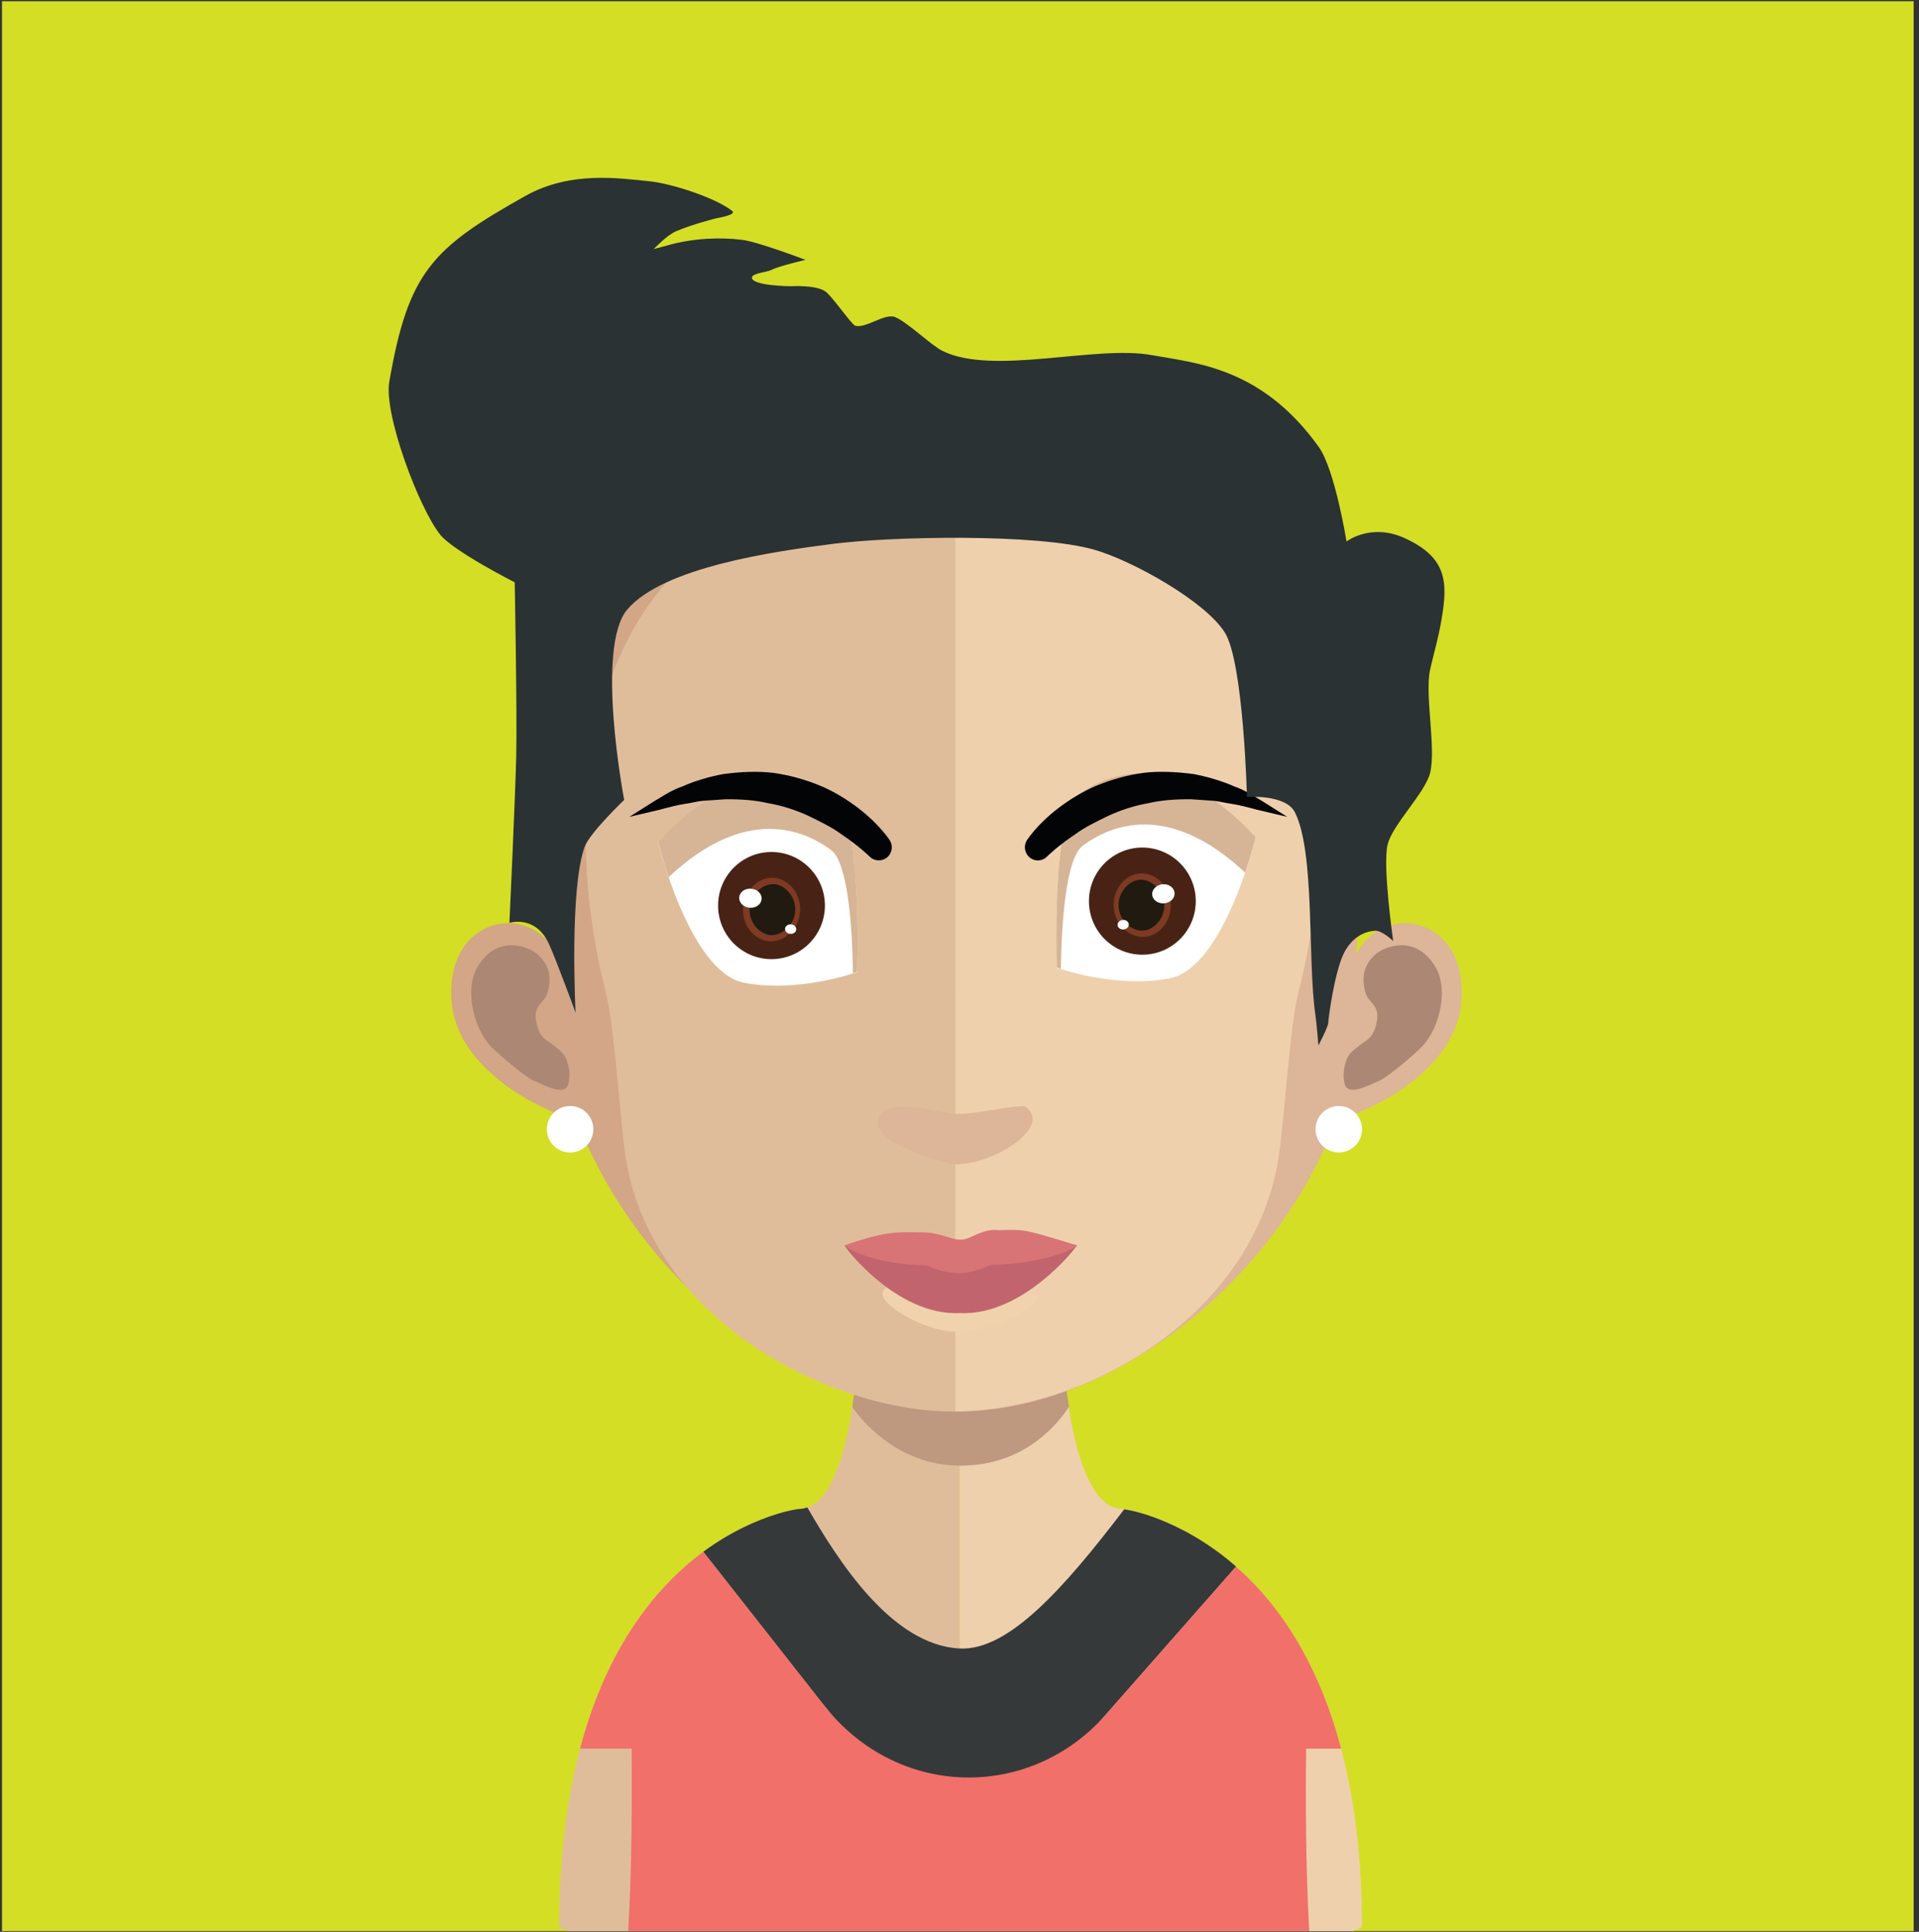 <?xml version="1.0" encoding="UTF-8" standalone="no"?><!DOCTYPE svg PUBLIC "-//W3C//DTD SVG 1.1//EN" "http://www.w3.org/Graphics/SVG/1.1/DTD/svg11.dtd"><svg width="100%" height="100%" viewBox="0 0 298 300" version="1.1" xmlns="http://www.w3.org/2000/svg" xmlns:xlink="http://www.w3.org/1999/xlink" xml:space="preserve" style="fill-rule:evenodd;clip-rule:evenodd;stroke-linejoin:round;stroke-miterlimit:1.414;"><rect x="0" y="0" width="298" height="300" fill="#333333" stroke="none"/><g id="_14"><rect x="0.31" y="0.19" width="296.86" height="299.7" style="fill:#d4de25;fill-rule:nonzero;"/><path d="M149.05,187.26l0,112.63l-60.74,0c-0.99,-0.4 -1.48,-0.6 -1.48,-0.6c0,-10.99 1.23,-20.12 3.25,-27.74c0.62,-2.34 1.3,-4.52 2.06,-6.58c4.46,-12.16 11.05,-19.52 17.07,-23.99c4.45,-3.27 8.56,-4.96 11.32,-5.82c2.14,-0.68 3.46,-0.82 3.46,-0.82c0.24,0 0.45,-0.03 0.68,-0.07c0.24,-0.04 0.47,-0.1 0.7,-0.18c1.6,-0.56 2.92,-2.12 4.01,-4.45c0.92,-1.97 1.68,-4.5 2.32,-7.4c0.25,-1.15 0.45,-2.29 0.64,-3.52c0.31,-2.1 0.6,-4.28 0.84,-6.56c0.11,-1.38 0.25,-2.72 0.42,-4.16c0.53,-6.89 0.67,-14.44 0.67,-21.58c0,0 8.15,0.84 14.78,0.84Z" style="fill:#e0bd9a;fill-rule:nonzero;"/><path d="M211.51,299.29c0,0 -0.53,0.2 -1.44,0.6l-61.02,0l0,-112.63l0.14,0c6.58,0 14.83,-0.84 14.83,-0.84c0,7.1 0.15,14.54 0.68,21.44c0.17,1.33 0.31,2.71 0.41,4.05c0.25,2.39 0.54,4.63 0.89,6.71l0,0.04c0.1,0.94 0.29,1.79 0.45,2.67c0.6,2.94 1.32,5.52 2.2,7.57c1.09,2.58 2.41,4.37 4.04,5.09c0.49,0.22 1.05,0.35 1.62,0.35c0,0 0.1,0 0.27,0.04c0.72,0.1 2.76,0.49 5.55,1.6c3.25,1.3 7.49,3.5 11.81,7.28l0,0.03c5.21,4.54 10.5,11.41 14.26,21.68c0.76,2.06 1.44,4.24 2.06,6.58c2.02,7.62 3.25,16.75 3.25,27.74Z" style="fill:#efd0ad;fill-rule:nonzero;"/><path d="M166,218.4l0,0.05c-1.53,2.37 -6.67,9.16 -16.85,9.16l-0.1,0c-9.64,-0.05 -15.27,-7.04 -16.7,-9.11c0.3,-2.07 0.59,-4.24 0.84,-6.5c0.1,-1.33 0.25,-2.71 0.39,-4.14c4.7,1.18 9.84,1.92 15.27,2.02l0.2,0c5.63,-0.1 10.82,-0.89 15.66,-2.17c0.15,1.33 0.3,2.71 0.4,4.04c0.25,2.37 0.54,4.58 0.89,6.65Z" style="fill:#be987f;fill-rule:nonzero;"/><path d="M148.36,58.93c-64.34,0 -64.68,53.94 -61.82,89.27c-4.4,-8.38 -17.49,-5.82 -16.4,7.39c1.03,12.71 19.74,19.19 19.22,17.78c9.74,26.13 35.53,45.82 59,45.82l0.49,0l0,-160.26l-0.49,0Z" style="fill:#d2a686;fill-rule:nonzero;"/><path d="M74.24,150.02c3.16,-5.12 8.1,-2.91 9.29,-1.77c1.28,1.23 2.32,2.8 1.53,5.81c-0.44,1.72 -2.22,1.87 -1.83,4.43c0.5,2.91 1.83,3.06 2.62,3.75c0.74,0.64 1.68,1.13 2.13,2.36c0.49,1.23 0.54,2.51 0.29,3.65c-0.49,2.07 -3.51,0.39 -5.53,-0.49c-1.34,-0.65 -5.59,-4.24 -6.67,-5.42c-2.67,-3.06 -3.96,-8.97 -1.83,-12.32Z" style="fill:#ac8774;fill-rule:nonzero;"/><path d="M148.7,58.93c64.34,0 64.69,53.94 61.87,89.27c4.4,-8.38 17.44,-5.82 16.36,7.39c-0.99,12.71 -19.74,19.19 -19.23,17.78c-9.49,26.13 -35.52,45.82 -59,45.82c-0.14,0 -0.34,0 -0.34,0l-0.15,-160.26c0,0 0.35,0 0.49,0Z" style="fill:#ddb598;fill-rule:nonzero;"/><path d="M222.82,150.02c-3.16,-5.12 -8.05,-2.91 -9.29,-1.77c-1.28,1.23 -2.27,2.8 -1.53,5.81c0.45,1.72 2.23,1.87 1.83,4.43c-0.49,2.91 -1.83,3.06 -2.57,3.75c-0.74,0.64 -1.73,1.13 -2.17,2.36c-0.45,1.23 -0.55,2.51 -0.3,3.65c0.49,2.07 3.51,0.39 5.54,-0.49c1.38,-0.65 5.58,-4.24 6.67,-5.42c2.71,-3.06 3.95,-8.97 1.82,-12.32Z" style="fill:#ac8774;fill-rule:nonzero;"/><path d="M147.85,74.15c-21.15,0 -36.66,6.16 -46,18.28c-13.1,16.99 -12.6,42.91 -7.81,61.53c1.48,5.72 2.27,21.04 3.26,26.65c4.6,25.18 32.32,38.58 50.55,38.58c0,0 0.35,0 0.5,0l0,-145.04c-0.15,0 -0.3,0 -0.3,0" style="fill:#e0bd9a;fill-rule:nonzero;"/><path d="M193.81,92.48c-9.29,-12.07 -24.61,-18.23 -45.46,-18.33l0,145.04c20.85,-0.25 45.8,-14.93 50.05,-38.58c1.04,-5.61 1.78,-20.93 3.26,-26.65c4.85,-18.57 5.34,-44.44 -7.85,-61.48Z" style="fill:#efd0ad;fill-rule:nonzero;"/><path d="M148.54,190.74" style="fill:#bc917b;fill-rule:nonzero;"/><path d="M148.54,190.74" style="fill:#bc917b;fill-rule:nonzero;"/><path d="M144.97,193.48c-0.1,-0.02 -0.2,-0.04 -0.3,-0.07c0.1,0.03 0.19,0.04 0.3,0.07Z" style="fill:#bc917b;fill-rule:nonzero;"/><path d="M148.54,193.29" style="fill:#bc917b;fill-rule:nonzero;"/><path d="M144.19,193.3c-0.1,-0.02 -0.18,-0.05 -0.27,-0.07l-0.01,0c0,0 0.1,0.03 0.28,0.07Z" style="fill:#bc917b;fill-rule:nonzero;"/><path d="M148.54,193.29" style="fill:#bc917b;fill-rule:nonzero;"/><path d="M136.34,174.66c-0.24,-5.01 9.18,-1.83 12.29,-1.67c2.45,0.12 9.92,-1.58 10.56,-1.14c4.4,2.97 -4.65,8.95 -10.72,8.95c-1.61,0 -11.98,-3.11 -12.13,-6.14Z" style="fill:#ddb598;fill-rule:nonzero;"/><path d="M130.38,74.51l-0.26,0.27l0.04,0.09c0.09,-0.14 0.14,-0.27 0.22,-0.36Z" style="fill:#432e1b;fill-rule:nonzero;"/><path d="M89.42,125.62" style="fill:#432e1b;fill-rule:nonzero;"/><path d="M148.81,193.3" style="fill:#ba907b;fill-rule:nonzero;"/><path d="M148.81,193.3" style="fill:#ba907b;fill-rule:nonzero;"/><path d="M145.15,190.54c-0.11,-0.03 -0.21,-0.05 -0.31,-0.07c0.1,0.02 0.19,0.04 0.31,0.07Z" style="fill:#ba907b;fill-rule:nonzero;"/><path d="M148.81,190.34" style="fill:#ba907b;fill-rule:nonzero;"/><path d="M144.34,190.36c-0.09,-0.03 -0.18,-0.06 -0.28,-0.08l-0.01,0c0,0 0.11,0.03 0.29,0.08Z" style="fill:#ba907b;fill-rule:nonzero;"/><path d="M148.81,190.34" style="fill:#ba907b;fill-rule:nonzero;"/><path d="M102.19,130.76c0,0 4.91,20.2 13.34,21.85c8.42,1.64 17.54,-1.63 17.54,-1.63c0,0 0.88,-23.74 -3.44,-26.84c-4.31,-3.12 -14.25,-7.62 -27.44,6.62Z" style="fill:#fff;fill-rule:nonzero;"/><path d="M133.09,150.91c0,0 -0.2,0.06 -0.63,0.24c-0.11,-7.28 -0.78,-17.28 -3.47,-19.2c-4.01,-2.94 -13.06,-7.08 -25.14,4.25c-1.1,-3.13 -1.65,-5.5 -1.65,-5.5c13.21,-14.27 23.16,-9.77 27.44,-6.66c4.32,3.12 3.45,26.87 3.45,26.87Z" style="fill:#d6b496;fill-rule:nonzero;"/><path d="M128.1,140.63c0,4.59 -3.72,8.32 -8.3,8.32c-4.58,0 -8.29,-3.73 -8.29,-8.32c0,-4.6 3.71,-8.32 8.29,-8.32c4.58,0 8.3,3.72 8.3,8.32Z" style="fill:#482315;fill-rule:nonzero;"/><path d="M119.42,146.17c-2.4,-0.2 -4.24,-2.62 -4.02,-5.29c0.22,-2.66 2.42,-4.75 4.82,-4.55c2.4,0.2 4.23,2.62 4.02,5.29c-0.22,2.66 -2.43,4.75 -4.82,4.55Z" style="fill:#7e3a22;fill-rule:nonzero;"/><path d="M119.62,145.21c-1.66,-0.14 -3.39,-1.98 -3.21,-4.24c0.19,-2.27 2.19,-3.8 3.86,-3.66c1.67,0.14 3.39,1.99 3.21,4.25c-0.19,2.26 -2.19,3.79 -3.86,3.65Z" style="fill:#211a10;fill-rule:nonzero;"/><path d="M118.27,139.63c-0.06,0.82 -0.9,1.42 -1.86,1.34c-0.96,-0.08 -1.68,-0.81 -1.62,-1.63c0.07,-0.82 0.9,-1.41 1.86,-1.33c0.97,0.07 1.69,0.8 1.62,1.62Z" style="fill:#fff;fill-rule:nonzero;"/><path d="M123.65,144.36c-0.03,0.4 -0.45,0.7 -0.93,0.66c-0.48,-0.03 -0.84,-0.4 -0.81,-0.81c0.04,-0.4 0.45,-0.7 0.93,-0.66c0.48,0.03 0.85,0.4 0.81,0.81Z" style="fill:#fff;fill-rule:nonzero;"/><path d="M148.94,190.25" style="fill:#ba907b;fill-rule:nonzero;"/><path d="M148.94,190.25" style="fill:#ba907b;fill-rule:nonzero;"/><path d="M145.28,192.92c-0.11,-0.02 -0.21,-0.04 -0.31,-0.07c0.1,0.02 0.19,0.04 0.31,0.07Z" style="fill:#ba907b;fill-rule:nonzero;"/><path d="M148.94,192.72" style="fill:#ba907b;fill-rule:nonzero;"/><path d="M144.47,192.74c-0.09,-0.03 -0.18,-0.05 -0.27,-0.08l-0.01,0c0,0 0.1,0.03 0.28,0.08Z" style="fill:#ba907b;fill-rule:nonzero;"/><path d="M148.94,192.72" style="fill:#ba907b;fill-rule:nonzero;"/><path d="M148.83,189.88" style="fill:#bc917b;fill-rule:nonzero;"/><path d="M148.83,189.88" style="fill:#bc917b;fill-rule:nonzero;"/><path d="M144.9,192.35c-0.11,-0.03 -0.22,-0.05 -0.33,-0.07c0.11,0.02 0.2,0.04 0.33,0.07Z" style="fill:#bc917b;fill-rule:nonzero;"/><path d="M148.83,192.14" style="fill:#bc917b;fill-rule:nonzero;"/><path d="M144.04,192.15c-0.1,-0.02 -0.2,-0.05 -0.3,-0.08l-0.01,0.01c0,0 0.11,0.03 0.31,0.07Z" style="fill:#bc917b;fill-rule:nonzero;"/><path d="M148.83,192.14" style="fill:#bc917b;fill-rule:nonzero;"/><path d="M148.58,189.04" style="fill:#bc917b;fill-rule:nonzero;"/><path d="M148.58,189.04" style="fill:#bc917b;fill-rule:nonzero;"/><path d="M144.65,191.5c-0.11,-0.02 -0.22,-0.04 -0.33,-0.07c0.11,0.03 0.21,0.05 0.33,0.07Z" style="fill:#bc917b;fill-rule:nonzero;"/><path d="M148.58,191.29" style="fill:#bc917b;fill-rule:nonzero;"/><path d="M143.79,191.31c-0.1,-0.03 -0.2,-0.06 -0.3,-0.08l-0.01,0c0,0 0.12,0.03 0.31,0.08Z" style="fill:#bc917b;fill-rule:nonzero;"/><path d="M148.58,191.29" style="fill:#bc917b;fill-rule:nonzero;"/><path d="M149.22,188.82" style="fill:#bc917b;fill-rule:nonzero;"/><path d="M149.22,188.82" style="fill:#bc917b;fill-rule:nonzero;"/><path d="M145.42,191.39c-0.1,-0.03 -0.21,-0.05 -0.32,-0.07c0.11,0.02 0.2,0.04 0.32,0.07Z" style="fill:#bc917b;fill-rule:nonzero;"/><path d="M149.22,191.18" style="fill:#bc917b;fill-rule:nonzero;"/><path d="M144.59,191.2c-0.1,-0.02 -0.19,-0.05 -0.29,-0.08l-0.01,0c0,0 0.11,0.04 0.3,0.08Z" style="fill:#bc917b;fill-rule:nonzero;"/><path d="M149.22,191.18" style="fill:#bc917b;fill-rule:nonzero;"/><path d="M195,130.07c0,0 -4.9,20.2 -13.33,21.85c-8.43,1.65 -17.55,-1.63 -17.55,-1.63c0,0 -0.87,-23.74 3.45,-26.84c4.31,-3.11 14.25,-7.62 27.43,6.62Z" style="fill:#fff;fill-rule:nonzero;"/><path d="M164.11,150.23c0,0 0.19,0.05 0.63,0.23c0.11,-7.28 0.78,-17.28 3.47,-19.19c4.01,-2.94 13.05,-7.09 25.14,4.24c1.1,-3.13 1.65,-5.5 1.65,-5.5c-13.21,-14.27 -23.16,-9.77 -27.44,-6.65c-4.32,3.11 -3.45,26.87 -3.45,26.87Z" style="fill:#d6b496;fill-rule:nonzero;"/><path d="M169.1,139.94c0,4.6 3.71,8.32 8.29,8.32c4.58,0 8.3,-3.72 8.3,-8.32c0,-4.59 -3.72,-8.32 -8.3,-8.32c-4.58,0 -8.29,3.73 -8.29,8.32Z" style="fill:#482315;fill-rule:nonzero;"/><path d="M177.78,145.48c2.39,-0.2 4.23,-2.62 4.01,-5.29c-0.21,-2.66 -2.42,-4.75 -4.81,-4.55c-2.4,0.2 -4.23,2.62 -4.02,5.29c0.21,2.66 2.43,4.75 4.82,4.55Z" style="fill:#7e3a22;fill-rule:nonzero;"/><path d="M177.57,144.52c1.67,-0.14 3.4,-1.98 3.22,-4.24c-0.19,-2.26 -2.19,-3.79 -3.86,-3.66c-1.67,0.15 -3.39,1.99 -3.21,4.25c0.18,2.26 2.19,3.79 3.85,3.65Z" style="fill:#211a10;fill-rule:nonzero;"/><path d="M178.92,138.95c0.07,0.81 0.91,1.41 1.87,1.33c0.96,-0.08 1.68,-0.81 1.61,-1.62c-0.07,-0.82 -0.9,-1.42 -1.86,-1.34c-0.96,0.08 -1.68,0.81 -1.62,1.63Z" style="fill:#fff;fill-rule:nonzero;"/><path d="M173.55,143.67c0.03,0.41 0.45,0.71 0.93,0.67c0.48,-0.04 0.84,-0.41 0.81,-0.82c-0.04,-0.4 -0.46,-0.7 -0.93,-0.66c-0.48,0.04 -0.85,0.4 -0.81,0.81Z" style="fill:#fff;fill-rule:nonzero;"/><path d="M138.14,130.44c-0.07,-0.1 -1.6,-2.43 -4.72,-4.84c-1.96,-1.51 -3.88,-2.65 -5.87,-3.51c-2.42,-1.02 -5.03,-1.74 -7.55,-2.08c-2.29,-0.26 -4.82,-0.19 -7.77,0.21c-2.26,0.43 -4.46,1.1 -6.32,1.93c-1.33,0.46 -2.38,1.1 -3.23,1.62c-0.32,0.2 -0.61,0.38 -0.91,0.54l-4.03,2.54l4.64,-1.09c0.22,-0.06 0.45,-0.12 0.7,-0.19c0.96,-0.25 2.16,-0.57 3.56,-0.78c0.33,-0.04 0.66,-0.11 1,-0.18c0.58,-0.12 1.19,-0.24 1.82,-0.27c0.7,-0.04 1.43,-0.1 2.18,-0.15l0.97,-0.07c2.57,-0.03 4.74,0.16 6.67,0.61c2.11,0.36 4.27,1.04 6.26,1.97c1.87,0.9 3.67,1.79 5.07,2.82c2.84,1.9 4.41,3.48 4.43,3.5c0.39,0.39 0.91,0.59 1.43,0.59c0.38,0 0.76,-0.1 1.1,-0.32c0.93,-0.62 1.19,-1.88 0.6,-2.79l-0.03,-0.06Z" style="fill:#030405;fill-rule:nonzero;"/><path d="M195.83,124.29c-0.26,-0.14 -0.56,-0.32 -0.88,-0.52c-0.85,-0.52 -1.9,-1.16 -3.19,-1.61c-1.9,-0.84 -4.1,-1.51 -6.38,-1.95c-2.93,-0.39 -5.46,-0.46 -7.76,-0.2c-2.51,0.34 -5.12,1.06 -7.54,2.08c-1.96,0.85 -3.94,2.03 -5.87,3.51c-3.06,2.36 -4.59,4.65 -4.71,4.83l-0.03,0.04c-0.51,0.8 -0.4,1.87 0.27,2.55c0.38,0.38 0.89,0.6 1.43,0.6c0.54,-0.01 1.04,-0.22 1.42,-0.6l0.02,-0.02c0.15,-0.15 1.68,-1.65 4.43,-3.49c1.38,-1.02 3.18,-1.91 5.05,-2.81c1.99,-0.93 4.16,-1.61 6.29,-1.98c1.9,-0.44 4.07,-0.63 6.61,-0.6l1.02,0.07c0.74,0.05 1.47,0.11 2.17,0.15c0.63,0.03 1.23,0.15 1.81,0.27c0.34,0.07 0.68,0.14 1,0.18c1.4,0.21 2.6,0.53 3.56,0.78c0.25,0.07 0.48,0.13 0.71,0.19l4.63,1.09l-4.06,-2.56Z" style="fill:#030405;fill-rule:nonzero;"/><path d="M147.65,198.2" style="fill:#be927b;fill-rule:nonzero;"/><path d="M147.65,198.2" style="fill:#be927b;fill-rule:nonzero;"/><path d="M143.82,195.31c-0.11,-0.02 -0.21,-0.04 -0.32,-0.07c0.1,0.02 0.2,0.04 0.32,0.07Z" style="fill:#be927b;fill-rule:nonzero;"/><path d="M147.65,195.1" style="fill:#be927b;fill-rule:nonzero;"/><path d="M142.98,195.12c-0.1,-0.02 -0.19,-0.05 -0.29,-0.08l-0.01,0c0,0 0.11,0.03 0.3,0.08Z" style="fill:#be927b;fill-rule:nonzero;"/><path d="M147.65,195.1" style="fill:#be927b;fill-rule:nonzero;"/><path d="M137.06,201.04c-0.24,-3.2 8.91,0.67 11.92,0.76c2.4,0.08 9.6,-0.47 10.26,-0.72c5.04,-1.89 -0.27,5.34 -10.41,5.73c-4.65,0.18 -11.63,-3.83 -11.77,-5.77Z" style="fill:#f0d2ad;fill-rule:nonzero;"/><path d="M167.23,193.36c-5.81,-1.09 -18.03,0.07 -18.03,0.07c-10.09,1.67 -17.98,-0.11 -18.04,-0.04c-0.24,0.02 8.06,11.02 17.9,10.52c9.84,0.5 18.41,-10.52 18.17,-10.55Z" style="fill:#c2646e;fill-rule:nonzero;"/><path d="M155.03,191.03c-2.62,-0.29 -4.48,1.6 -5.82,1.46c-1.37,0.13 -3.14,-1.08 -5.77,-1.11c-3.7,-0.03 -5.51,-0.36 -12.28,2.01c0.25,0.46 4.58,2.97 12.7,3.11c0.12,0 2.3,1.24 5.39,1.21c1.94,-0.01 4.6,-1.3 4.71,-1.3c8.13,-0.13 13.1,-2.55 13.32,-3c-8.94,-2.77 -8.23,-2.41 -12.25,-2.38Z" style="fill:#d87475;fill-rule:nonzero;"/><path d="M222.09,103.94c0.7,-3.08 1.23,-4.61 1.76,-7.72c1,-5.82 0.87,-9.62 -5.67,-12.63c-5.28,-2.44 -9.08,0.5 -9.08,0.5c0,0 -1.8,-11.18 -4.31,-14.68c-8.85,-12.36 -19.03,-13.01 -25.91,-14.26c-8.8,-1.61 -24.77,3.25 -32.59,-0.69c-1.69,-0.85 -5.54,-4.56 -7.32,-5.23c-1.63,-0.6 -4.45,1.79 -6.15,1.36c-0.56,-0.14 -3.57,-4.57 -4.65,-5.33c-1.53,-1.06 -5.33,-0.81 -5.33,-0.81c0,0 -6.1,-0.04 -6.07,-1.34c0.01,-0.68 2.21,-0.82 2.88,-1.14c1.41,-0.7 5.44,-1.61 5.44,-1.61c0,0 -7.33,-2.8 -9.82,-3.11c-3.4,-0.43 -7.66,-0.28 -11.67,0.87c-1.25,0.35 -2.08,0.56 -2.08,0.56c0,0 2,-2.13 3.45,-2.76c2.47,-1.08 6.34,-2.04 6.34,-2.04c0,0 3.16,-0.51 2.39,-1.12c-2.58,-2.06 -9.49,-4.28 -12.92,-4.62c-4.71,-0.46 -12.23,-1.62 -19.2,2.29c-14.45,8.11 -18.18,11.78 -21.13,28.89c-0.87,5 4.61,19.6 7.91,23.71c2.07,2.58 11.57,7.4 11.57,7.4c0,0 0.38,20.12 0.24,26.82c-0.14,6.32 -1.06,26.07 -1.06,26.07c0,0 4.06,-1.33 6.16,3.32c1.16,2.56 4.11,10.61 4.11,10.61c0,0 -0.98,-19.18 1.41,-25.74c0.79,-2.17 6.14,-7.29 6.14,-7.29c0,0 -4.53,-23.68 0.48,-29.57c5.58,-6.57 22.8,-9.02 31.94,-10.19c9.17,-1.18 31.72,-1.62 40.55,0.9c5.93,1.68 17.28,8.02 20.31,12.88c2.91,4.67 3.43,25.51 3.43,25.51c0,0 6.01,-0.42 7.43,2.37c3.17,6.22 1.96,22.98 3.19,31.42c0.21,1.45 0.47,4.81 0.47,4.81c0,0 1.54,-2.9 1.54,-3.54c0,-0.63 0.99,-8.03 2.48,-10.9c0.56,-1.08 1.98,-3.17 4.75,-3.37c1.13,-0.08 2.85,1.6 2.85,1.6c0,0 -1.67,-11.62 -0.87,-14.98c0.74,-3.09 5.87,-8.07 6.61,-11.16c0.94,-3.93 -0.88,-12.12 0,-16.06Z" style="fill:#2b3233;fill-rule:nonzero;"/><path d="M191.94,243.26l0,0.03l-20.14,22.89l-0.06,0.07l-22.53,25.63l-0.16,-0.2l-20.95,-26.69l-0.1,-0.1l-18.79,-23.91c4.45,-3.27 8.56,-4.96 11.32,-5.82c2.14,-0.68 3.46,-0.82 3.46,-0.82c0.24,0 0.45,-0.03 0.68,-0.07c0.24,-0.04 0.47,-0.1 0.7,-0.18c4.77,8.25 13.08,21.4 23.68,21.91l0.04,0c7.51,0.33 16.05,-9.24 25.49,-21.62c0.72,0.1 2.76,0.49 5.55,1.6c3.25,1.3 7.49,3.5 11.81,7.28Z" style="fill:#36393a;fill-rule:nonzero;"/><path d="M202.79,277.58c-0.02,10.17 0.26,17.82 0.53,22.31l-105.77,0c0.27,-4.49 0.58,-12.14 0.55,-22.31c0,-1.93 0,-3.93 -0.02,-6.03l-8,0c0.62,-2.34 1.3,-4.52 2.06,-6.58c4.46,-12.16 11.05,-19.52 17.07,-23.99l18.79,23.91l0.1,0.1c5.47,6.91 13.13,10.62 20.95,11.01c8.21,0.41 16.56,-2.8 22.69,-9.75l0.06,-0.07l20.14,-22.89c5.21,4.54 10.5,11.41 14.26,21.68c0.76,2.06 1.44,4.24 2.06,6.58l-5.43,0c-0.02,2.1 -0.04,4.1 -0.04,6.03Z" style="fill:#f17069;fill-rule:nonzero;"/><path d="M92.14,175.36c0,2 -1.62,3.62 -3.61,3.62c-1.99,0 -3.61,-1.62 -3.61,-3.62c0,-1.99 1.62,-3.61 3.61,-3.61c1.99,0 3.61,1.62 3.61,3.61Z" style="fill:#fff;fill-rule:nonzero;"/><path d="M211.51,175.36c0,2 -1.62,3.62 -3.61,3.62c-1.99,0 -3.61,-1.62 -3.61,-3.62c0,-1.99 1.62,-3.61 3.61,-3.61c1.99,0 3.61,1.62 3.61,3.61Z" style="fill:#fff;fill-rule:nonzero;"/></g></svg>